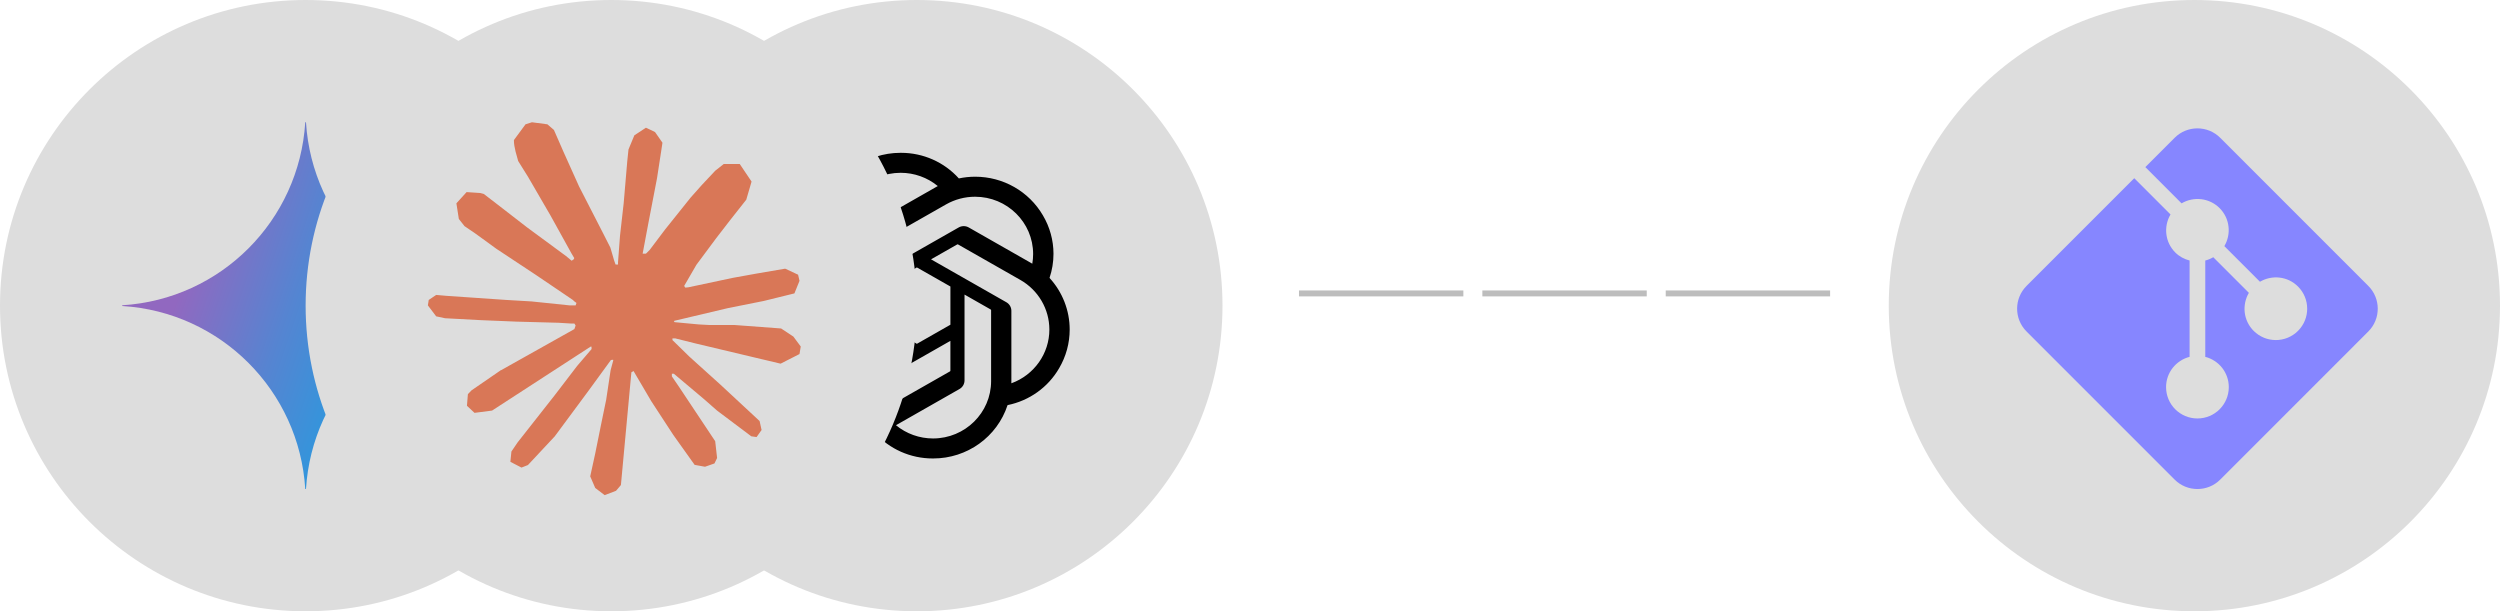 <?xml version="1.0" encoding="utf-8"?>
<svg width="842.487" height="206" viewBox="0 0 842.487 206" fill="none" xmlns="http://www.w3.org/2000/svg">
  <defs>
    <radialGradient id="gradient_1" gradientUnits="userSpaceOnUse" cx="0" cy="0" r="1" gradientTransform="matrix(124.617 42.142 -337.602 998.306 12.267 50.236)">
      <stop offset="0.067" stop-color="#9168C0" />
      <stop offset="0.343" stop-color="#5684D1" />
      <stop offset="0.672" stop-color="#1BA1E3" />
    </radialGradient>
  </defs>
  <g id="Group">
    <g id="Group" transform="translate(205.987 0)">
      <path id="Oval" d="M0 103C0 46.115 46.112 0 102.994 0C159.875 0 205.987 46.115 205.987 103C205.987 159.885 159.875 206 102.994 206C46.112 206 0 159.885 0 103Z" fill="#DDDDDD" fill-rule="evenodd" />
      <path id="Shape" d="M96.204 42.151C97.085 39.537 97.535 36.8 97.536 34.046C97.536 29.489 96.305 25.013 93.971 21.079C89.281 13.024 80.58 8.05 71.163 8.05C69.308 8.05 67.458 8.243 65.644 8.627C60.709 3.14 53.629 0 46.194 0C46.194 0 46.029 0 46.029 0C46.029 0 45.968 0 45.968 0C34.562 0 24.447 7.262 20.941 17.967C13.599 19.451 7.262 23.988 3.555 30.415C1.228 34.372 0.001 38.866 0 43.441C0.003 49.88 2.424 56.08 6.795 60.85C5.913 63.463 5.463 66.2 5.463 68.955C5.463 73.511 6.693 77.987 9.027 81.921C14.722 91.705 26.171 96.738 37.353 94.373C42.289 99.86 49.368 103 56.804 103C56.804 103 56.963 103 56.963 103C56.963 103 57.03 103 57.03 103C68.441 103 78.553 95.738 82.059 85.023C89.401 83.538 95.738 79.001 99.445 72.575C101.77 68.621 102.994 64.131 102.994 59.56C102.994 53.134 100.575 46.933 96.207 42.161C96.207 42.161 96.206 42.16 96.206 42.16C96.206 42.16 96.204 42.151 96.204 42.151ZM56.969 96.26C56.969 96.26 56.942 96.26 56.942 96.26C52.376 96.259 47.955 94.678 44.447 91.793C44.656 91.683 44.861 91.568 45.065 91.448C45.065 91.448 65.849 79.603 65.849 79.603C66.904 79.01 67.556 77.903 67.557 76.704C67.557 76.704 67.557 47.773 67.557 47.773C67.557 47.773 76.342 52.778 76.342 52.778C76.435 52.824 76.499 52.913 76.513 53.016C76.513 53.016 76.513 76.959 76.513 76.959C76.501 87.603 67.758 96.239 56.969 96.26C56.969 96.26 56.969 96.26 56.969 96.26ZM14.94 78.549C13.224 75.62 12.319 72.296 12.318 68.913C12.318 67.809 12.416 66.703 12.606 65.616C12.76 65.707 13.03 65.869 13.224 65.979C13.224 65.979 34.008 77.825 34.008 77.825C35.062 78.432 36.367 78.432 37.422 77.824C37.422 77.824 62.797 63.367 62.797 63.367L62.797 73.377C62.797 73.377 62.797 73.395 62.797 73.395C62.797 73.492 62.751 73.584 62.672 73.643C62.672 73.643 41.661 85.613 41.661 85.613C38.688 87.301 35.319 88.19 31.888 88.191C24.9 88.19 18.442 84.515 14.94 78.548C14.94 78.548 14.94 78.549 14.94 78.549C14.94 78.549 14.94 78.549 14.94 78.549ZM9.472 33.779C11.755 29.866 15.359 26.871 19.655 25.317C19.655 25.493 19.645 25.806 19.645 26.023C19.645 26.023 19.645 49.714 19.645 49.714C19.645 49.714 19.644 49.734 19.644 49.734C19.644 50.931 20.295 52.036 21.349 52.629C21.349 52.629 46.724 67.084 46.724 67.084C46.724 67.084 37.94 72.089 37.94 72.089C37.852 72.146 37.741 72.156 37.644 72.115C37.644 72.115 16.631 60.136 16.631 60.136C10.586 56.68 6.863 50.309 6.863 43.416C6.864 40.034 7.764 36.712 9.473 33.78C9.473 33.78 9.471 33.779 9.471 33.779C9.471 33.779 9.472 33.779 9.472 33.779ZM81.649 50.352L56.274 35.895C56.274 35.895 65.059 30.892 65.059 30.892C65.147 30.835 65.258 30.825 65.355 30.865C65.355 30.865 86.368 42.835 86.368 42.835C92.418 46.285 96.146 52.657 96.147 59.552C96.147 67.638 91.033 74.874 83.344 77.667C83.344 77.667 83.344 53.267 83.344 53.267C83.345 53.258 83.345 53.249 83.345 53.24C83.344 52.046 82.697 50.945 81.649 50.351C81.649 50.351 81.649 50.352 81.649 50.352ZM90.392 37.367C90.188 37.243 89.982 37.122 89.775 37.004C89.775 37.004 68.991 25.158 68.991 25.158C68.473 24.86 67.884 24.703 67.284 24.702C66.684 24.703 66.096 24.86 65.577 25.158C65.577 25.158 40.202 39.614 40.202 39.614L40.202 29.604C40.202 29.604 40.202 29.587 40.202 29.587C40.202 29.489 40.249 29.397 40.328 29.338C40.328 29.338 61.338 17.379 61.338 17.379C64.31 15.688 67.68 14.798 71.111 14.798C81.914 14.798 90.674 23.442 90.674 34.102C90.674 35.196 90.58 36.288 90.392 37.366C90.392 37.366 90.392 37.367 90.392 37.367C90.392 37.367 90.392 37.367 90.392 37.367ZM35.426 55.209C35.426 55.209 26.639 50.203 26.639 50.203C26.546 50.157 26.482 50.068 26.468 49.966C26.468 49.966 26.468 26.023 26.468 26.023C26.473 15.369 35.234 6.732 46.032 6.732C50.606 6.733 55.035 8.314 58.55 11.2C58.392 11.286 58.116 11.436 57.933 11.546C57.933 11.546 37.149 23.391 37.149 23.391C36.093 23.984 35.441 25.09 35.441 26.288C35.441 26.288 35.441 26.307 35.441 26.307L35.426 55.209L35.426 55.209ZM40.198 45.057L51.499 38.616L62.801 45.052L62.801 57.929L51.499 64.366L40.198 57.929L40.198 45.057L40.198 45.057Z" fill="#000000" transform="translate(51.497 51.5)" />
    </g>
    <g id="Group">
      <path id="Oval" d="M0 103C0 46.115 46.112 0 102.994 0C159.875 0 205.987 46.115 205.987 103C205.987 159.885 159.875 206 102.994 206C46.112 206 0 159.885 0 103Z" fill="#DDDDDD" fill-rule="evenodd" />
      <path id="Path" d="M123.592 61.924C90.411 63.96 63.956 90.417 61.92 123.6C61.92 123.6 61.672 123.6 61.672 123.6C59.64 90.416 33.182 63.957 0 61.924C0 61.924 0 61.676 0 61.676C33.182 59.643 59.64 33.184 61.672 0C61.672 0 61.92 0 61.92 0C63.956 33.183 90.411 59.64 123.592 61.676C123.592 61.676 123.592 61.924 123.592 61.924C123.592 61.924 123.592 61.924 123.592 61.924Z" fill="url(#gradient_1)" transform="translate(41.197 41.2)" />
    </g>
    <g id="Group" transform="translate(636.5 0)">
      <path id="Oval" d="M0 103C0 46.115 46.112 0 102.994 0C159.875 0 205.987 46.115 205.987 103C205.987 159.885 159.875 206 102.994 206C46.112 206 0 159.885 0 103Z" fill="#DDDDDD" fill-rule="evenodd" />
      <path id="Path" d="M118.343 53.081C118.343 53.081 68.455 3.189 68.455 3.189C66.339 1.063 63.553 0 60.766 0C57.98 0 55.193 1.063 53.078 3.189C53.078 3.189 43.211 13.056 43.211 13.056C43.211 13.056 55.42 25.266 55.42 25.266C59.476 22.882 64.76 23.398 68.238 26.876C71.716 30.354 72.222 35.638 69.838 39.684C69.838 39.684 81.84 51.688 81.84 51.688C85.896 49.303 91.18 49.819 94.658 53.298C98.786 57.426 98.786 64.114 94.658 68.242C90.53 72.371 83.843 72.371 79.714 68.242C76.236 64.764 75.72 59.48 78.104 55.424C78.104 55.424 66.102 43.42 66.102 43.42C65.245 43.926 64.347 44.298 63.408 44.535C63.408 44.535 63.408 76.995 63.408 76.995C67.96 78.171 71.334 82.269 71.334 87.192C71.334 93.033 66.608 97.76 60.766 97.76C54.925 97.76 50.198 93.033 50.198 87.192C50.198 82.269 53.573 78.171 58.124 76.995C58.124 76.995 58.124 44.535 58.124 44.535C56.359 44.081 54.677 43.204 53.294 41.821C49.816 38.343 49.311 33.058 51.695 29.012C51.695 29.012 39.475 16.792 39.475 16.792C39.475 16.792 3.189 53.081 3.189 53.081C-1.063 57.323 -1.063 64.217 3.189 68.459C3.189 68.459 53.078 118.351 53.078 118.351C55.193 120.477 57.98 121.54 60.766 121.54C63.553 121.54 66.339 120.477 68.455 118.351C68.455 118.351 118.343 68.459 118.343 68.459C122.595 64.217 122.595 57.323 118.343 53.081C118.343 53.081 118.343 53.081 118.343 53.081Z" fill="#8686FF" fill-rule="evenodd" transform="translate(43.257 43.26)" />
    </g>
    <g id="Group" transform="translate(102.994 0)">
      <path id="Oval" d="M0 103C0 46.115 46.112 0 102.994 0C159.875 0 205.987 46.115 205.987 103C205.987 159.885 159.875 206 102.994 206C46.112 206 0 159.885 0 103Z" fill="#DDDDDD" fill-rule="evenodd" />
      <path id="path147" d="M24.648 83.564L49.373 69.699L49.789 68.495L49.373 67.825L48.169 67.825L44.036 67.57L29.909 67.189L17.657 66.68L5.787 66.044L2.8 65.408L0 61.719L0.288 59.879L2.8 58.191L6.398 58.505L14.348 59.048L26.278 59.87L34.932 60.379L47.753 61.711L49.789 61.711L50.078 60.888L49.382 60.379L48.839 59.87L36.493 51.509L23.13 42.672L16.13 37.584L12.345 35.006L10.436 32.59L9.613 27.315L13.05 23.533L17.665 23.846L18.845 24.16L23.52 27.756L33.507 35.481L46.548 45.081L48.457 46.667L49.221 46.124L49.314 45.742L48.457 44.309L41.364 31.495L33.795 18.461L30.427 13.059C30.427 13.059 29.536 9.82 29.536 9.82C29.222 8.489 28.993 7.369 28.993 6.004C28.993 6.004 32.904 0.695 32.904 0.695L35.068 0L40.286 0.695L42.484 2.603L45.725 10.015L50.977 21.684L59.122 37.55L61.507 42.257L62.779 46.616L63.255 47.947L64.078 47.947L64.078 47.184L64.748 38.246L65.987 27.272L67.192 13.153L67.607 9.176L69.576 4.41L73.487 1.832L76.542 3.29L79.053 6.886L78.706 9.21L77.212 18.911L74.285 34.108L72.376 44.284L73.487 44.284L74.76 43.012L79.91 36.177L88.565 25.364L92.383 21.073L96.838 16.333L99.697 14.077L105.102 14.077L109.081 19.988L107.299 26.094L101.733 33.149L97.118 39.128L90.499 48.032L86.367 55.155L86.749 55.724L87.733 55.63L102.684 52.45L110.761 50.992L120.4 49.338L124.761 51.373L125.236 53.442L123.522 57.674L113.213 60.218L101.122 62.635L83.118 66.892L82.897 67.053L83.151 67.367L91.263 68.13L94.733 68.317L103.227 68.317L119.042 69.495L123.175 72.226L125.652 75.567L125.236 78.111L118.873 81.351L110.286 79.316L90.245 74.55L83.372 72.837L82.422 72.837L82.422 73.405L88.149 79.002L98.645 88.474L111.788 100.686L112.458 103.705L110.77 106.088L108.988 105.833L97.44 97.15L92.985 93.24L82.897 84.751L82.227 84.751L82.227 85.642L84.552 89.042L96.829 107.487L97.465 113.143L96.575 114.983L93.393 116.094L89.897 115.458L82.71 105.375L75.294 94.02L69.313 83.844L68.583 84.26L65.053 122.259L63.399 124.201L59.581 125.66L56.399 123.243L54.71 119.334L56.399 111.608L58.435 101.525L60.09 93.511L61.583 83.556L62.474 80.248L62.414 80.028L61.685 80.121L54.176 90.425L42.755 105.85L33.719 115.518L31.555 116.374L27.805 114.432L28.153 110.964L30.248 107.877L42.755 91.977L50.298 82.123L55.169 76.432L55.135 75.61L54.846 75.61L21.628 97.166L15.714 97.93L13.168 95.547L13.482 91.637L14.687 90.365L24.674 83.496L24.64 83.53L24.648 83.564Z" fill="#D97757" transform="translate(41.197 41.2)" />
    </g>
    <g id="Group" transform="translate(438.752 98.88)">
      <line id="Line" x1="0" y1="0" x2="53.392" y2="0" fill="none" stroke-width="2" stroke="#BDBDBD" stroke-linecap="square" transform="translate(61.796 0)" />
      <line id="Line" x1="0" y1="0" x2="53.392" y2="0" fill="none" stroke-width="2" stroke="#BDBDBD" stroke-linecap="square" />
      <line id="Line" x1="0" y1="0" x2="53.392" y2="0" fill="none" stroke-width="2" stroke="#BDBDBD" stroke-linecap="square" transform="translate(123.592 0)" />
    </g>
  </g>
</svg>